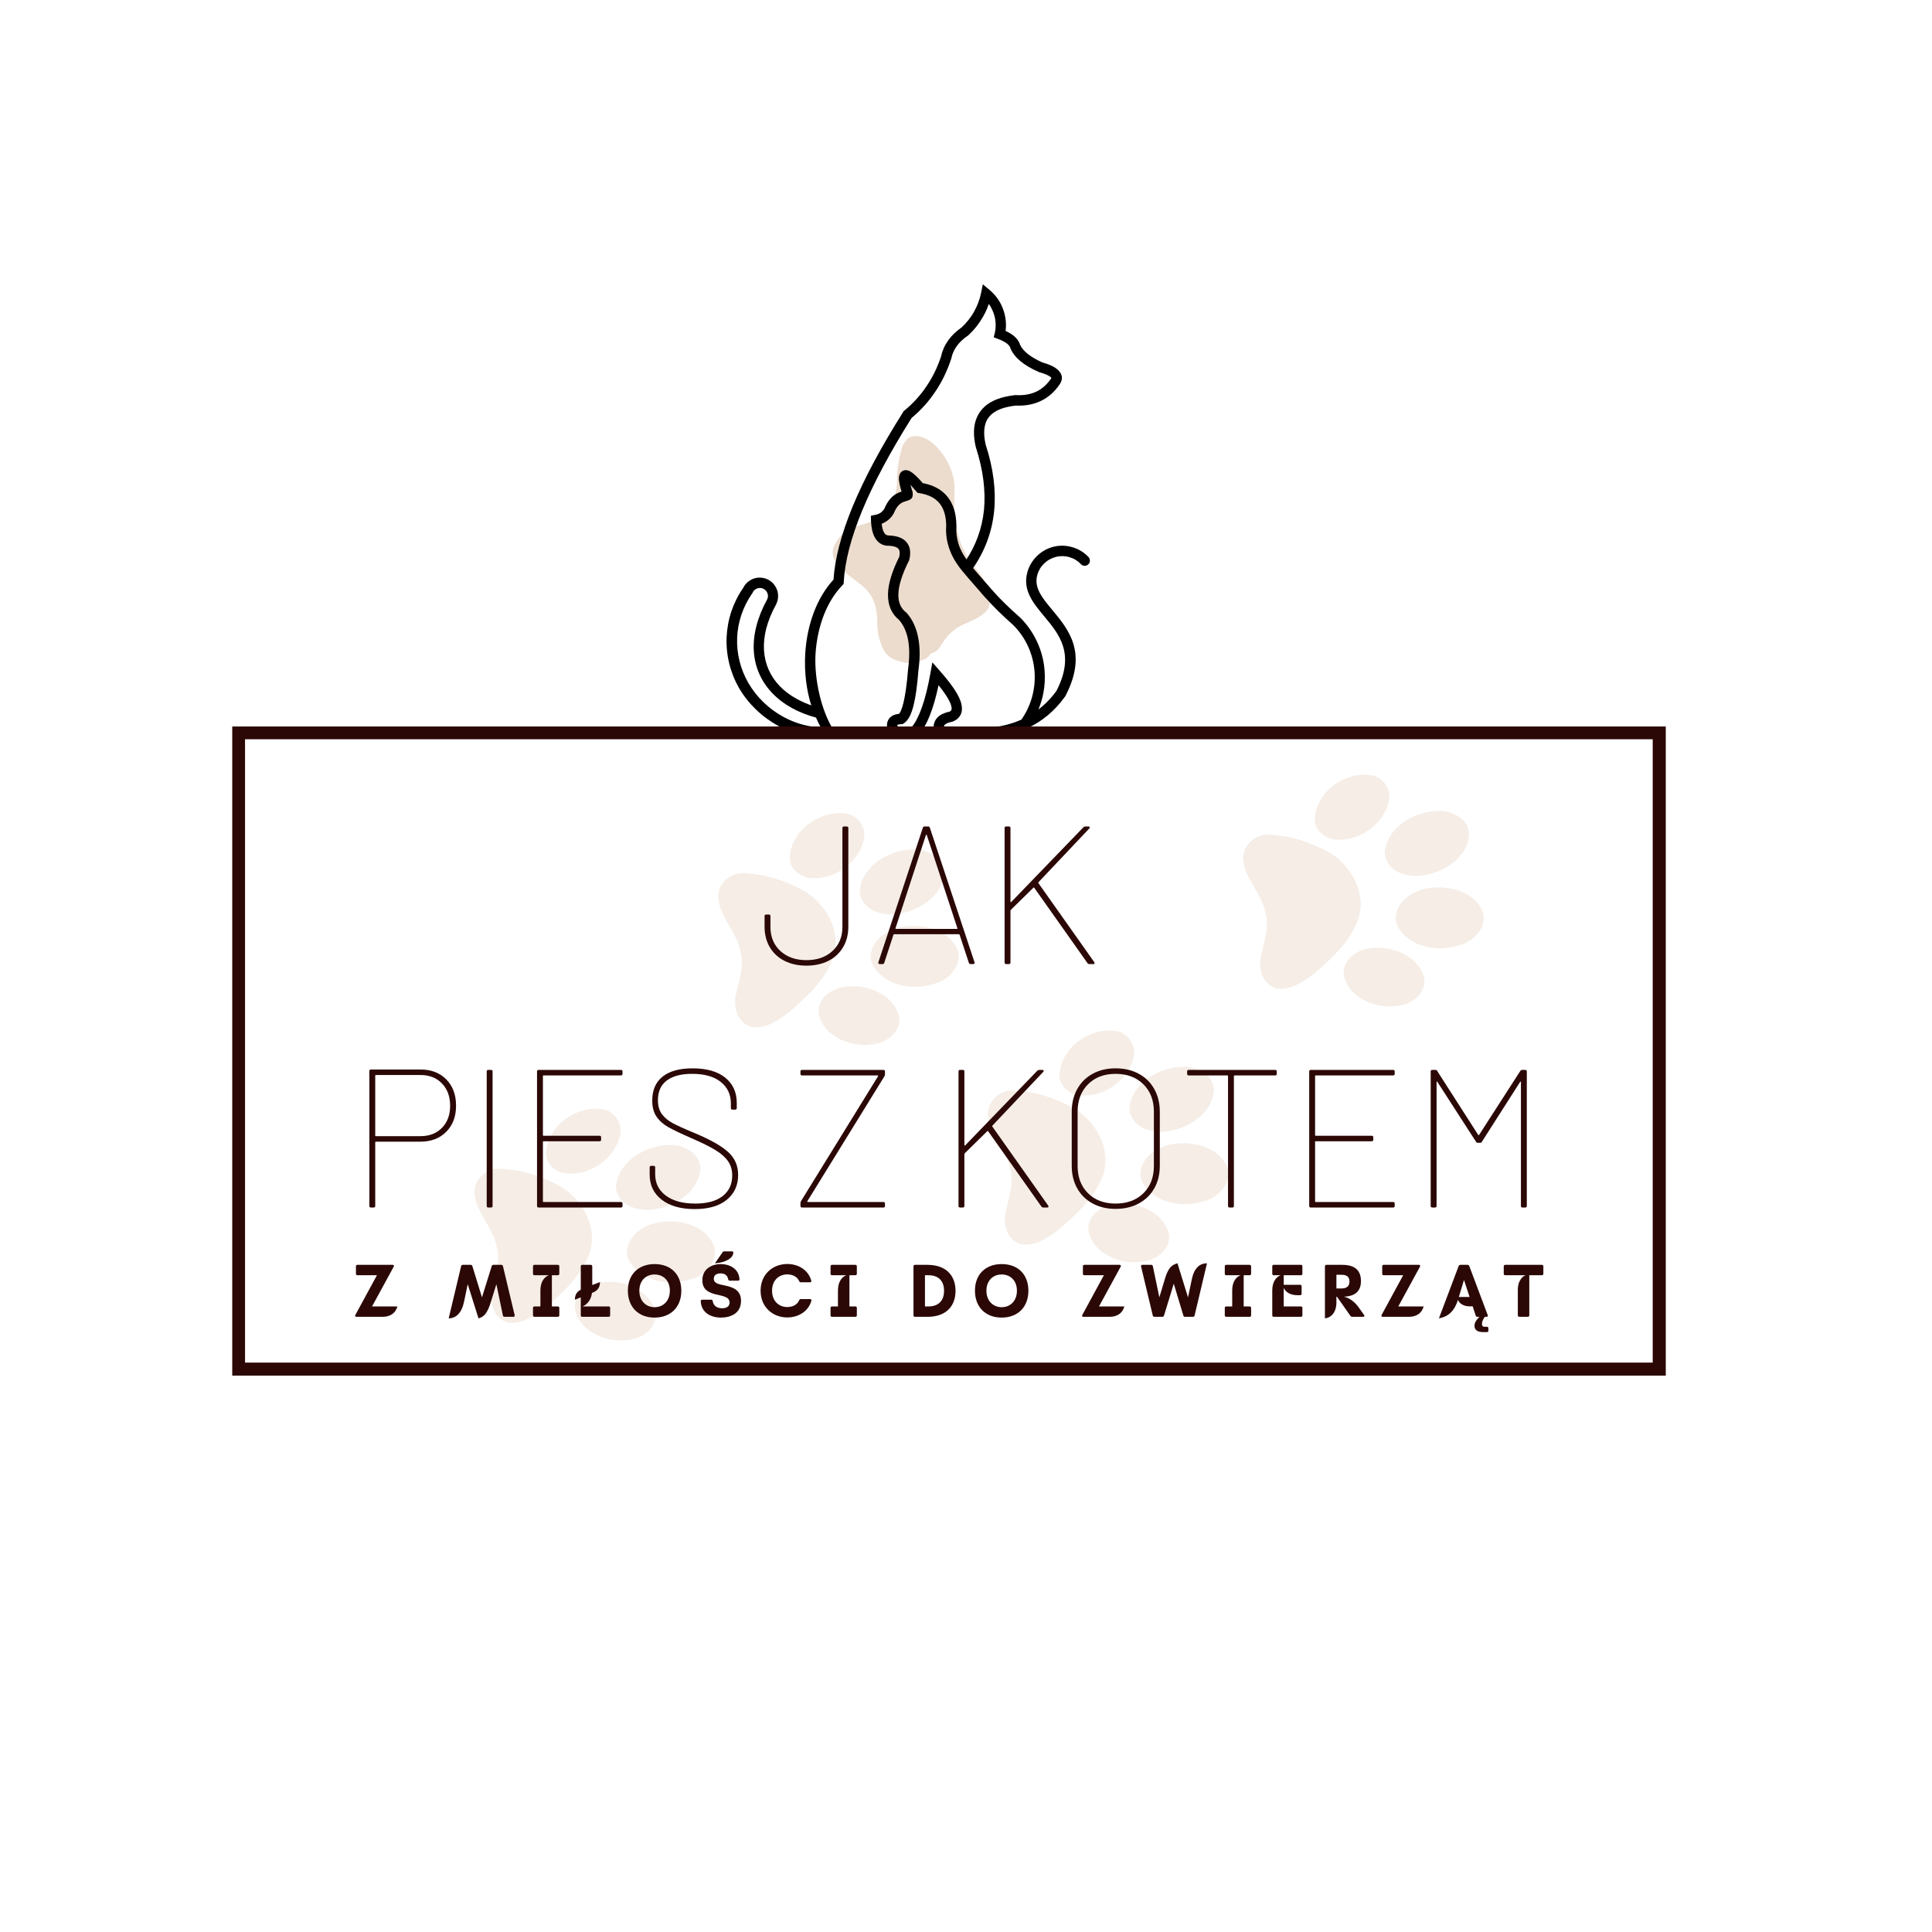 <svg xmlns="http://www.w3.org/2000/svg" xmlns:xlink="http://www.w3.org/1999/xlink" width="1000" zoomAndPan="magnify" viewBox="0 0 750 750" height="1000" preserveAspectRatio="xMidYMid meet" version="1.0"><defs><filter x="0%" y="0%" width="100%" height="100%" id="c33c2c8670"><feColorMatrix values="0 0 0 0 1 0 0 0 0 1 0 0 0 0 1 0 0 0 1 0" color-interpolation-filters="sRGB"/></filter><g/><mask id="4376301147"><g filter="url(#c33c2c8670)"><rect x="-75" width="900" fill="#000000" y="-75" height="900" fill-opacity="0.569"/></g></mask><clipPath id="980b240364"><path d="M 0.039 0.461 L 61.363 0.461 L 61.363 88.645 L 0.039 88.645 Z M 0.039 0.461 " clip-rule="nonzero"/></clipPath><clipPath id="478d60c2d6"><rect x="0" width="62" y="0" height="89"/></clipPath><clipPath id="0057dc8930"><path d="M 214.785 110.359 L 493 110.359 L 493 286.609 L 214.785 286.609 Z M 214.785 110.359 " clip-rule="nonzero"/></clipPath><clipPath id="1cf7144037"><path d="M 90.152 282.023 L 646.652 282.023 L 646.652 534.023 L 90.152 534.023 Z M 90.152 282.023 " clip-rule="nonzero"/></clipPath><mask id="22c54f8705"><g filter="url(#c33c2c8670)"><rect x="-75" width="900" fill="#000000" y="-75" height="900" fill-opacity="0.286"/></g></mask><clipPath id="393bf2524c"><path d="M 156 145 L 251 145 L 251 236 L 156 236 Z M 156 145 " clip-rule="nonzero"/></clipPath><clipPath id="fbfb10b527"><path d="M 349.48 -0.539 L 505.238 202.309 L 156.648 469.977 L 0.891 267.129 Z M 349.48 -0.539 " clip-rule="nonzero"/></clipPath><clipPath id="7c0fe03ff8"><path d="M 349.48 -0.539 L 505.238 202.309 L 156.648 469.977 L 0.891 267.129 Z M 349.48 -0.539 " clip-rule="nonzero"/></clipPath><clipPath id="d0d034d169"><path d="M 360 130 L 454 130 L 454 221 L 360 221 Z M 360 130 " clip-rule="nonzero"/></clipPath><clipPath id="9e16c8314c"><path d="M 349.48 -0.539 L 505.238 202.309 L 156.648 469.977 L 0.891 267.129 Z M 349.48 -0.539 " clip-rule="nonzero"/></clipPath><clipPath id="f9918a6d98"><path d="M 349.48 -0.539 L 505.238 202.309 L 156.648 469.977 L 0.891 267.129 Z M 349.48 -0.539 " clip-rule="nonzero"/></clipPath><clipPath id="499315b42b"><path d="M 261 230 L 355 230 L 355 321 L 261 321 Z M 261 230 " clip-rule="nonzero"/></clipPath><clipPath id="df31f9731a"><path d="M 349.48 -0.539 L 505.238 202.309 L 156.648 469.977 L 0.891 267.129 Z M 349.48 -0.539 " clip-rule="nonzero"/></clipPath><clipPath id="9f20bfb34c"><path d="M 349.48 -0.539 L 505.238 202.309 L 156.648 469.977 L 0.891 267.129 Z M 349.48 -0.539 " clip-rule="nonzero"/></clipPath><clipPath id="37d59823d3"><path d="M 62 260 L 156 260 L 156 351 L 62 351 Z M 62 260 " clip-rule="nonzero"/></clipPath><clipPath id="78383f5b6b"><path d="M 349.48 -0.539 L 505.238 202.309 L 156.648 469.977 L 0.891 267.129 Z M 349.48 -0.539 " clip-rule="nonzero"/></clipPath><clipPath id="a15e00a088"><path d="M 349.48 -0.539 L 505.238 202.309 L 156.648 469.977 L 0.891 267.129 Z M 349.48 -0.539 " clip-rule="nonzero"/></clipPath><clipPath id="06c02dedca"><rect x="0" width="506" y="0" height="472"/></clipPath></defs><rect x="-75" width="900" fill="#ffffff" y="-75" height="900" fill-opacity="1"/><rect x="-75" width="900" fill="#ffffff" y="-75" height="900" fill-opacity="1"/><rect x="-75" width="900" fill="#ffffff" y="-75" height="900" fill-opacity="1"/><g mask="url(#4376301147)"><g transform="matrix(1, 0, 0, 1, 323, 169)"><g clip-path="url(#478d60c2d6)"><g clip-path="url(#980b240364)"><path fill="#ddc1a7" d="M 61.164 63.07 C 61.195 63.277 61.242 63.488 61.258 63.699 C 61.371 65.344 61.07 66.949 59.973 68.164 C 59.012 69.16 57.934 70.008 56.738 70.703 C 55.562 71.359 54.355 71.949 53.113 72.469 C 51.23 73.355 49.238 74.047 47.617 75.402 C 46.551 76.219 45.562 77.121 44.656 78.113 C 43.734 79.32 42.887 80.574 42.109 81.879 C 41.301 83.113 40.402 84.207 38.805 84.477 C 38.496 84.527 38.23 84.926 37.973 85.191 C 37.688 85.484 37.465 85.84 37.16 86.109 C 36.137 86.996 34.859 87.332 33.594 87.676 C 31.852 88.152 30.094 88.648 28.266 88.238 C 27.051 87.984 25.859 87.648 24.691 87.234 C 23.691 86.887 22.789 86.371 21.98 85.688 C 21.176 85 20.523 84.191 20.02 83.262 C 18.324 80.051 17.629 76.566 17.547 72.941 C 17.562 70.996 17.391 69.066 17.027 67.152 C 16.664 65.332 15.988 63.633 14.992 62.062 C 14 60.492 12.758 59.152 11.266 58.043 C 9.656 56.828 8.074 55.59 6.496 54.336 C 4.578 52.805 2.895 51.047 1.445 49.066 C 1.121 48.652 0.863 48.199 0.664 47.715 C 0.469 47.227 0.34 46.723 0.281 46.199 C 0.223 45.68 0.234 45.156 0.32 44.641 C 0.406 44.121 0.562 43.625 0.781 43.148 C 1.801 40.746 3.273 38.613 5.605 37.246 C 6.402 36.793 7.219 36.387 8.059 36.023 C 9.016 35.562 10 35.164 11.008 34.828 C 13.164 34.172 15.328 33.586 17.387 32.613 C 19.738 31.531 21.562 29.879 22.867 27.648 C 23.102 27.332 23.258 26.977 23.336 26.59 C 23.41 25.609 23.871 24.773 24.195 23.883 C 24.922 21.719 25.262 19.496 25.219 17.215 C 25.262 13.055 25.887 8.984 27.098 5 C 27.434 3.824 28 2.773 28.801 1.848 C 29.395 1.102 30.16 0.621 31.094 0.41 C 32.41 0.164 33.703 0.258 34.969 0.691 C 37.082 1.375 38.797 2.68 40.324 4.215 C 42.848 6.715 44.75 9.621 46.031 12.93 C 47.098 15.586 47.594 18.344 47.527 21.203 C 47.402 24.309 47.438 27.414 47.637 30.516 C 47.902 33.117 48.332 35.695 48.926 38.242 C 49.293 39.785 49.746 41.309 50.285 42.801 C 50.504 43.359 50.766 43.898 51.07 44.418 C 51.23 44.73 51.465 45.012 51.602 45.336 C 52.633 47.812 54.301 49.859 55.961 51.926 C 57.008 53.164 57.945 54.484 58.77 55.883 C 60.008 58.113 61.027 60.453 61.164 63.07 Z M 61.164 63.07 " fill-opacity="1" fill-rule="nonzero"/></g></g></g></g><g clip-path="url(#0057dc8930)"><path fill="#000000" d="M 399.027 282.617 L 490.914 282.617 C 491.457 282.617 491.957 282.844 492.32 283.207 C 492.684 283.57 492.91 284.066 492.91 284.613 C 492.91 285.156 492.684 285.656 492.32 286.02 C 491.957 286.383 491.457 286.609 490.914 286.609 L 378.633 286.609 C 376.418 286.582 374.273 286.473 372.121 286.355 C 369.738 286.227 367.34 286.102 364.816 286.102 L 363.379 286.102 C 363.227 285.664 363.016 285.184 362.891 284.758 C 362.754 284.348 362.664 283.961 362.582 283.57 C 362.418 282.77 362.391 282.027 362.508 281.316 C 362.625 280.602 362.891 279.938 363.289 279.32 C 363.672 278.75 364.172 278.23 364.777 277.785 C 365.352 277.379 366.031 277.035 366.824 276.77 C 367.105 276.652 367.387 276.562 367.668 276.488 L 368.539 276.289 L 368.832 276.145 L 369.113 275.91 C 369.195 275.836 369.266 275.754 369.312 275.652 C 369.367 275.547 369.395 275.418 369.414 275.266 L 369.414 275.238 C 369.449 275.008 369.422 274.738 369.367 274.43 C 369.305 274.102 369.203 273.73 369.066 273.32 C 368.648 272.27 367.977 271.023 367.043 269.617 C 366.305 268.52 365.414 267.305 364.344 265.988 C 363.363 270.598 362.246 274.5 360.973 277.688 C 359.574 281.199 357.984 283.879 356.203 285.691 L 355.656 286.238 C 353.887 286.375 352.086 286.375 350.297 286.418 C 348.988 286.547 347.883 286.41 346.992 285.992 C 346.41 285.746 345.93 285.402 345.539 284.965 C 345.156 284.539 344.875 284.031 344.684 283.449 C 344.566 283.133 344.484 282.816 344.43 282.516 C 344.375 282.207 344.34 281.926 344.312 281.664 L 344.312 281.617 C 344.312 281.117 344.375 280.664 344.5 280.238 C 344.637 279.801 344.84 279.402 345.102 279.031 C 345.355 278.676 345.676 278.367 346.039 278.105 C 346.402 277.852 346.82 277.633 347.281 277.469 C 347.574 277.371 347.898 277.289 348.234 277.223 L 349.016 277.117 C 349.262 276.844 349.508 276.418 349.762 275.828 C 350.09 275.074 350.406 274.082 350.707 272.859 C 351.078 271.352 351.406 269.535 351.707 267.402 C 351.996 265.289 352.262 262.848 352.488 260.098 L 352.496 259.941 C 353.113 255.477 353.113 251.594 352.504 248.305 C 352.195 246.754 351.762 245.34 351.18 244.066 C 350.617 242.816 349.906 241.699 349.062 240.699 C 347.582 239.512 346.473 238.066 345.746 236.387 C 345.02 234.699 344.676 232.766 344.719 230.598 C 344.766 228.574 345.156 226.34 345.902 223.918 C 346.629 221.531 347.691 218.953 349.082 216.176 L 349.191 215.594 L 349.262 215.004 C 349.281 214.586 349.254 214.215 349.18 213.898 C 349.109 213.605 349 213.352 348.844 213.152 L 348.836 213.133 C 348.68 212.918 348.453 212.727 348.164 212.555 C 347.836 212.371 347.438 212.227 346.965 212.109 L 346.191 211.965 L 345.301 211.871 C 344.156 211.91 343.141 211.711 342.25 211.273 C 341.348 210.828 340.586 210.141 339.961 209.215 C 339.414 208.422 338.996 207.453 338.695 206.316 C 338.406 205.203 338.215 203.914 338.133 202.441 C 338.078 201.754 338.098 200.945 338.078 200.238 C 338.578 200.129 339.305 199.918 339.77 199.875 C 340.168 199.801 340.539 199.684 340.887 199.547 C 341.223 199.41 341.539 199.238 341.832 199.055 C 342.121 198.848 342.395 198.613 342.629 198.359 C 342.867 198.113 343.086 197.84 343.285 197.539 C 344.375 194.898 345.676 193.34 346.938 192.359 C 348.055 191.496 349.109 191.105 349.98 190.844 C 349.672 189.789 349.426 188.855 349.254 188.047 C 349.027 186.977 348.926 186.094 348.961 185.434 L 348.961 185.34 C 349.008 184.75 349.152 184.242 349.391 183.824 C 349.645 183.383 350 183.035 350.461 182.793 C 350.914 182.562 351.398 182.473 351.914 182.52 C 352.387 182.562 352.887 182.719 353.395 183.008 C 353.996 183.355 354.75 183.945 355.621 184.777 C 356.395 185.516 357.258 186.43 358.211 187.547 C 360.238 187.918 362.035 188.527 363.598 189.363 C 365.223 190.234 366.605 191.359 367.73 192.723 C 368.895 194.145 369.777 195.816 370.367 197.723 C 370.949 199.609 371.258 201.734 371.273 204.102 L 371.273 204.277 C 371.191 205.43 371.23 206.582 371.355 207.715 C 371.492 208.859 371.738 209.992 372.082 211.102 C 372.418 212.207 372.891 213.309 373.465 214.387 C 373.965 215.32 374.535 216.258 375.191 217.164 C 377.035 214.352 378.508 211.402 379.613 208.344 C 380.824 205.012 381.613 201.535 381.984 197.914 C 382.34 194.211 382.25 190.332 381.73 186.305 C 381.215 182.273 380.262 178.082 378.871 173.734 L 378.805 173.57 C 378.652 172.969 378.535 172.371 378.441 171.789 C 378.344 171.219 378.27 170.648 378.207 170.082 C 377.988 167.977 378.078 166.062 378.469 164.34 C 378.871 162.594 379.578 161.043 380.586 159.672 C 381.578 158.301 382.887 157.141 384.477 156.207 C 386.047 155.281 387.918 154.562 390.062 154.062 C 390.699 153.91 391.344 153.781 391.996 153.672 C 392.66 153.562 393.359 153.465 394.078 153.383 L 394.387 153.383 C 395.902 153.465 397.34 153.391 398.684 153.156 C 399.992 152.93 401.219 152.547 402.328 152.012 C 403.426 151.496 404.453 150.812 405.387 149.98 C 406.344 149.137 407.215 148.129 408.004 146.977 L 408.121 146.801 L 408.133 146.719 C 408.121 146.656 408.078 146.574 407.996 146.492 C 407.633 146.156 407.078 145.812 406.316 145.469 C 405.551 145.133 404.59 144.789 403.391 144.469 L 403.137 144.352 C 400.266 143.09 397.93 141.711 396.121 140.195 C 394.285 138.66 392.988 136.992 392.234 135.176 L 392.133 134.984 L 392.133 134.855 C 392.051 134.641 391.926 134.43 391.754 134.215 C 391.543 133.941 391.262 133.668 390.926 133.387 C 390.5 133.059 389.98 132.734 389.383 132.426 C 388.816 132.125 388.156 131.836 387.41 131.562 L 385.758 130.945 L 386.184 129.238 C 386.465 127.988 386.566 126.715 386.492 125.465 C 386.43 124.191 386.184 122.93 385.773 121.734 C 385.484 120.887 385.109 120.062 384.676 119.273 C 384.43 118.836 384.156 118.402 383.855 117.992 C 383.621 118.672 383.367 119.344 383.086 120.008 C 382.656 121.016 382.16 122.004 381.594 122.977 C 380.84 124.309 379.988 125.582 379.043 126.777 C 378.105 127.961 377.07 129.074 375.945 130.121 L 375.789 130.273 L 375.664 130.336 C 374.781 130.938 373.98 131.57 373.273 132.242 C 372.566 132.914 371.938 133.613 371.43 134.332 C 370.902 135.059 370.457 135.828 370.102 136.629 C 369.75 137.426 369.484 138.262 369.305 139.133 L 369.266 139.312 L 369.238 139.34 C 368.457 141.703 367.551 143.941 366.523 146.066 C 365.488 148.199 364.316 150.234 363 152.148 C 361.727 154.055 360.32 155.859 358.785 157.551 C 357.273 159.211 355.641 160.781 353.879 162.25 C 349.707 168.887 346.02 175.195 342.832 181.168 C 339.633 187.168 336.926 192.828 334.727 198.141 C 332.527 203.469 330.84 208.441 329.641 213.078 C 328.449 217.699 327.75 221.992 327.539 225.941 C 327.539 226.16 327.504 226.441 327.484 226.668 L 326.996 227.223 C 323.926 230.391 321.527 234.363 319.809 238.777 C 317.973 243.488 316.902 248.715 316.574 253.996 C 316.32 258.664 316.84 264.254 318.129 269.691 C 319.301 274.637 321.098 279.438 323.496 283.277 L 323.508 283.297 C 323.699 283.633 323.809 284.004 323.816 284.375 C 323.824 284.75 323.742 285.129 323.57 285.465 L 323.551 285.504 C 323.352 285.848 323.07 286.121 322.742 286.309 C 322.418 286.5 322.035 286.602 321.637 286.602 L 216.879 286.602 C 216.316 286.602 215.816 286.375 215.441 286.02 C 215.062 285.656 214.836 285.148 214.836 284.594 C 214.836 284.051 215.07 283.543 215.441 283.18 C 215.805 282.824 216.316 282.598 216.879 282.598 L 303.691 282.598 L 302.238 281.863 C 299.043 280.109 296.078 277.949 293.473 275.438 C 290.91 272.969 288.676 270.164 286.902 267.105 C 285.168 264.074 283.887 260.852 283.078 257.547 C 282.262 254.195 281.926 250.758 282.07 247.336 C 282.227 243.941 282.844 240.555 283.941 237.289 C 285.016 234.121 286.531 231.062 288.504 228.23 C 288.777 227.676 289.094 227.176 289.477 226.738 C 289.867 226.285 290.312 225.879 290.82 225.531 C 291.328 225.168 291.902 224.859 292.5 224.645 C 293.102 224.426 293.727 224.289 294.371 224.242 C 295.008 224.199 295.645 224.234 296.262 224.352 C 296.871 224.473 297.469 224.66 298.043 224.934 C 298.613 225.215 299.16 225.578 299.66 226.016 C 300.113 226.414 300.523 226.887 300.848 227.41 C 301.211 227.957 301.504 228.539 301.703 229.137 C 301.902 229.719 302.02 230.324 302.039 230.941 C 302.086 231.586 302.039 232.215 301.914 232.832 C 301.793 233.402 301.594 233.957 301.332 234.492 L 301.332 234.547 L 301.258 234.684 C 300.367 236.297 299.605 237.887 298.977 239.438 C 298.352 240.992 297.844 242.508 297.453 243.996 C 296.707 246.938 296.426 249.75 296.578 252.391 C 296.734 255.094 297.352 257.629 298.387 259.969 C 299.414 262.301 300.859 264.445 302.695 266.352 C 304.527 268.258 306.773 269.938 309.379 271.352 C 310.398 271.914 311.461 272.434 312.57 272.902 C 313.332 273.23 314.121 273.539 314.93 273.82 C 314.012 270.906 313.359 267.848 312.961 264.734 C 312.496 261.133 312.379 257.445 312.586 253.809 C 312.914 248.188 314.051 242.625 315.984 237.57 C 317.801 232.832 320.328 228.527 323.562 225.008 C 323.824 220.941 324.578 216.555 325.797 211.883 C 327.031 207.133 328.766 202.062 330.984 196.652 C 333.246 191.195 336.016 185.387 339.297 179.25 C 342.566 173.133 346.348 166.68 350.625 159.918 L 350.762 159.574 L 351.105 159.363 C 352.762 157.992 354.332 156.516 355.777 154.918 C 357.195 153.355 358.492 151.703 359.656 149.953 C 360.855 148.191 361.938 146.332 362.879 144.379 C 363.836 142.426 364.66 140.367 365.371 138.215 C 365.605 137.09 365.969 136.02 366.434 134.992 C 366.895 133.969 367.477 132.988 368.148 132.055 C 368.82 131.117 369.594 130.246 370.457 129.41 C 371.312 128.594 372.266 127.824 373.301 127.105 C 374.266 126.207 375.152 125.234 375.961 124.219 C 376.762 123.223 377.48 122.148 378.117 121.023 C 378.762 119.855 379.332 118.648 379.797 117.395 C 380.242 116.188 380.605 114.934 380.867 113.645 L 381.531 110.367 L 384.121 112.539 C 385.395 113.59 386.5 114.809 387.41 116.141 C 388.336 117.492 389.062 118.965 389.57 120.5 C 390.027 121.852 390.324 123.25 390.445 124.656 C 390.555 125.918 390.535 127.188 390.371 128.457 C 390.891 128.695 391.371 128.949 391.816 129.203 C 392.426 129.559 392.969 129.91 393.434 130.273 L 393.449 130.293 C 394.078 130.809 394.613 131.355 395.031 131.918 C 395.449 132.488 395.766 133.105 395.957 133.742 C 396.504 135.004 397.484 136.191 398.895 137.336 C 400.348 138.508 402.254 139.621 404.617 140.684 C 406.051 141.082 407.277 141.539 408.285 142.02 C 409.34 142.527 410.176 143.09 410.777 143.688 C 411.648 144.523 412.129 145.422 412.219 146.367 C 412.312 147.328 412.004 148.309 411.301 149.297 C 410.305 150.742 409.203 152.004 407.988 153.055 C 406.77 154.117 405.441 154.988 404 155.672 C 402.582 156.344 401.055 156.832 399.418 157.133 C 397.82 157.422 396.121 157.531 394.332 157.449 C 393.742 157.512 393.16 157.594 392.586 157.684 C 392.016 157.785 391.453 157.895 390.926 158.02 C 389.254 158.402 387.809 158.945 386.617 159.629 C 385.43 160.309 384.465 161.133 383.758 162.078 C 383.059 163.012 382.578 164.113 382.312 165.371 C 382.039 166.66 381.996 168.125 382.148 169.758 C 382.223 170.582 382.414 171.52 382.605 172.488 L 382.641 172.645 C 384.129 177.191 385.137 181.602 385.684 185.859 C 386.238 190.18 386.32 194.344 385.93 198.34 C 385.527 202.359 384.637 206.219 383.285 209.902 C 381.93 213.59 380.098 217.109 377.797 220.461 L 377.742 220.523 L 380.879 224.152 C 382.367 225.859 383.875 227.559 385.355 229.281 C 386.074 230.109 386.828 230.934 387.609 231.75 C 388.398 232.586 389.234 233.43 390.117 234.281 C 391.008 235.152 391.934 236.035 392.898 236.926 C 393.805 237.77 394.785 238.648 395.84 239.582 L 395.941 239.629 L 396.004 239.703 C 398.812 242.508 401.027 245.738 402.617 249.176 C 404.254 252.719 405.227 256.504 405.508 260.316 C 405.742 263.254 405.578 266.234 405.016 269.145 C 404.598 271.277 403.973 273.387 403.117 275.426 C 404.125 274.656 405.098 273.82 406.023 272.93 C 407.477 271.523 408.84 269.953 410.094 268.238 C 413.809 261.059 414.074 255.531 412.703 250.984 C 411.32 246.398 408.258 242.723 405.406 239.312 C 403.199 236.66 401.102 234.129 399.773 231.395 C 398.422 228.609 397.867 225.633 398.812 222.176 C 399.129 220.969 399.621 219.824 400.238 218.781 C 400.875 217.707 401.656 216.719 402.543 215.848 C 403.434 214.977 404.445 214.223 405.523 213.617 C 406.586 213.023 407.73 212.555 408.949 212.254 C 410.168 211.945 411.41 211.816 412.629 211.844 C 413.883 211.871 415.117 212.074 416.289 212.426 C 417.473 212.754 418.605 213.254 419.652 213.887 C 420.707 214.531 421.688 215.32 422.566 216.246 L 422.586 216.273 C 422.941 216.691 423.121 217.227 423.094 217.734 C 423.078 218.246 422.867 218.734 422.449 219.098 C 422.059 219.48 421.551 219.66 421.043 219.652 C 420.531 219.641 420.016 219.434 419.625 219.043 L 419.605 219.023 C 419.008 218.363 418.324 217.809 417.609 217.363 C 416.852 216.902 416.035 216.547 415.191 216.301 C 414.328 216.039 413.445 215.902 412.574 215.883 C 411.691 215.867 410.793 215.965 409.922 216.184 C 409.059 216.402 408.242 216.73 407.469 217.156 C 406.688 217.59 405.961 218.137 405.316 218.754 C 404.688 219.359 404.133 220.051 403.68 220.82 C 403.246 221.566 402.898 222.383 402.664 223.254 C 401.992 225.688 402.48 227.902 403.59 230.055 C 404.734 232.277 406.551 234.457 408.461 236.734 L 408.469 236.75 C 414.938 244.531 422.324 253.434 413.574 270.234 L 413.484 270.398 L 413.363 270.516 C 411.395 273.258 409.176 275.652 406.723 277.695 C 404.344 279.676 401.734 281.328 398.91 282.652 Z M 394.477 280.184 L 396.484 279.375 C 398.41 276.633 399.793 273.648 400.645 270.562 C 401.547 267.312 401.855 263.953 401.609 260.652 C 401.336 257.266 400.484 253.926 399.039 250.812 C 397.656 247.816 395.73 245.02 393.277 242.59 C 392.305 241.734 391.324 240.844 390.344 239.938 C 389.328 238.992 388.344 238.059 387.418 237.152 C 386.5 236.234 385.637 235.344 384.812 234.484 C 383.977 233.602 383.176 232.75 382.43 231.914 C 381.66 231.086 380.867 230.125 380.113 229.262 C 377.391 226.148 373.445 221.648 372.348 220.113 C 371.422 218.863 370.602 217.574 369.93 216.273 C 369.258 214.984 368.715 213.66 368.305 212.336 C 367.867 210.992 367.566 209.613 367.406 208.215 C 367.242 206.836 367.215 205.43 367.312 204.012 C 367.285 202.141 367.059 200.473 366.613 199.027 C 366.18 197.594 365.535 196.359 364.68 195.336 C 363.836 194.309 362.773 193.473 361.492 192.828 C 360.191 192.176 358.664 191.715 356.902 191.434 L 356.184 191.312 L 355.703 190.77 C 354.902 189.824 354.203 189.035 353.598 188.391 L 353.441 188.227 L 353.461 188.309 C 353.648 189.035 353.895 189.871 354.215 190.797 L 354.25 190.898 C 354.25 191.031 354.25 191.031 354.285 191.168 C 354.605 193.637 353.469 194 351.578 194.59 L 351.551 194.602 C 350.961 194.773 350.18 195.008 349.398 195.633 C 348.59 196.277 347.727 197.359 346.98 199.238 L 346.801 199.555 C 346.445 200.129 346.047 200.652 345.602 201.117 C 345.148 201.59 344.648 202.008 344.109 202.371 C 343.766 202.598 343.395 202.812 343.004 203.004 L 342.277 203.324 C 342.34 204.066 342.457 204.719 342.613 205.293 C 342.793 205.973 343.031 206.516 343.312 206.934 C 343.531 207.27 343.801 207.516 344.109 207.672 C 344.43 207.824 344.801 207.906 345.219 207.887 L 345.484 207.887 C 345.957 207.914 346.383 207.953 346.781 208.016 C 347.184 208.078 347.574 208.152 347.945 208.242 C 348.844 208.441 349.637 208.75 350.316 209.148 C 351.016 209.559 351.605 210.074 352.078 210.691 C 352.551 211.309 352.895 212.008 353.098 212.781 C 353.285 213.523 353.359 214.34 353.297 215.223 C 353.297 215.539 353.258 215.895 353.195 216.258 C 353.141 216.621 353.059 216.973 352.977 217.328 L 352.906 217.609 L 352.777 217.801 C 351.488 220.387 350.488 222.766 349.816 224.926 C 349.145 227.066 348.781 228.98 348.746 230.688 C 348.707 232.23 348.934 233.594 349.434 234.766 C 349.918 235.906 350.66 236.887 351.652 237.676 L 351.77 237.742 L 351.988 237.957 C 353.113 239.238 354.059 240.684 354.797 242.297 C 355.531 243.895 356.086 245.664 356.449 247.605 C 356.812 249.449 356.992 251.445 357.004 253.605 C 357.012 255.75 356.84 258.047 356.504 260.469 C 356.293 263.281 356.031 265.805 355.723 268.012 C 355.414 270.273 355.039 272.223 354.633 273.855 C 354.176 275.672 353.641 277.152 353.023 278.305 C 352.379 279.492 351.633 280.336 350.797 280.82 L 350.363 281.129 L 349.836 281.129 L 349.09 281.191 C 348.898 281.219 348.727 281.246 348.582 281.289 L 348.344 281.383 L 348.383 281.789 L 348.461 281.789 C 348.508 282.035 348.461 282.254 348.652 282.406 C 348.754 282.453 348.891 282.48 349.07 282.496 C 349.316 282.516 349.598 282.508 349.934 282.469 C 351.16 282.363 352.586 282.391 353.84 282.352 C 355.312 280.637 356.648 278.07 357.855 274.672 C 359.129 271.098 360.246 266.613 361.207 261.23 L 361.938 257.129 L 364.66 260.223 C 366.797 262.629 368.551 264.809 369.902 266.742 C 371.266 268.703 372.238 270.434 372.801 271.961 C 373.047 272.648 373.227 273.293 373.328 273.91 C 373.43 274.539 373.457 275.137 373.391 275.707 C 373.348 276.344 373.172 276.934 372.902 277.477 C 372.621 278.031 372.238 278.531 371.758 278.969 C 371.492 279.203 371.203 279.422 370.867 279.613 C 370.547 279.801 370.195 279.965 369.812 280.129 L 369.547 280.219 L 369.449 280.219 L 368.113 280.574 C 367.73 280.719 367.406 280.883 367.141 281.055 C 366.906 281.207 366.715 281.371 366.586 281.543 C 366.516 281.68 366.461 281.836 366.434 282 L 366.414 282.109 C 368.996 282.125 371.41 282.254 373.727 282.371 C 380.598 282.734 386.582 283.051 394.434 280.211 Z M 318.629 282.352 L 317.828 280.855 C 317.457 280.121 317.102 279.355 316.766 278.566 C 315.129 278.121 313.566 277.605 312.078 277.023 C 310.461 276.391 308.934 275.672 307.508 274.902 C 304.52 273.258 301.941 271.305 299.812 269.082 C 297.668 266.84 295.973 264.336 294.762 261.594 C 293.547 258.852 292.816 255.875 292.629 252.719 C 292.445 249.641 292.766 246.383 293.637 243.023 C 294.062 241.336 294.637 239.621 295.336 237.887 C 296.016 236.199 296.824 234.492 297.762 232.785 C 297.887 232.523 297.996 232.242 298.051 231.969 C 298.105 231.715 298.133 231.461 298.113 231.207 C 298.098 230.934 298.043 230.652 297.953 230.379 C 297.859 230.125 297.742 229.879 297.598 229.664 L 297.586 229.645 C 297.434 229.398 297.242 229.191 297.043 229.02 C 296.832 228.836 296.598 228.684 296.363 228.566 C 296.125 228.445 295.863 228.355 295.59 228.309 C 295.316 228.258 295.035 228.238 294.762 228.258 C 294.461 228.293 294.18 228.363 293.91 228.457 C 293.652 228.547 293.418 228.664 293.199 228.82 C 292.973 228.973 292.773 229.164 292.602 229.371 C 292.438 229.57 292.293 229.801 292.172 230.043 L 292.09 230.289 L 291.945 230.434 C 290.176 232.984 288.805 235.727 287.832 238.586 C 286.848 241.488 286.277 244.512 286.16 247.535 C 286.031 250.566 286.34 253.625 287.078 256.602 C 287.805 259.535 288.938 262.395 290.492 265.09 C 292.102 267.867 294.098 270.398 296.398 272.621 C 298.723 274.875 301.359 276.809 304.203 278.332 C 306.637 279.656 309.215 280.684 311.871 281.371 C 314.094 281.953 316.367 282.289 318.648 282.363 Z M 318.629 282.352 " fill-opacity="1" fill-rule="nonzero"/></g><g clip-path="url(#1cf7144037)"><path fill="#2b0806" d="M 90.156 282.023 L 90.156 534.023 L 646.652 534.023 L 646.652 282.023 L 90.156 282.023 M 641.582 528.953 L 95.121 528.953 L 95.121 286.988 L 641.582 286.988 L 641.582 528.953 " fill-opacity="1" fill-rule="nonzero"/></g><g mask="url(#22c54f8705)"><g transform="matrix(1, 0, 0, 1, 122, 170)"><g clip-path="url(#06c02dedca)"><g clip-path="url(#393bf2524c)"><g clip-path="url(#fbfb10b527)"><g clip-path="url(#7c0fe03ff8)"><path fill="#ddc1a7" d="M 250.012 199.848 C 249.977 199.656 249.934 199.465 249.891 199.277 C 247.289 191.828 238.375 188.949 231.023 189.52 C 224.293 189.699 216.305 193.938 215.996 201.301 C 215.965 202.367 216.23 203.426 216.676 204.387 C 221 212.488 231.934 214.648 240.266 212.023 C 245.723 210.762 251.047 205.691 250.012 199.848 Z M 244.332 167.402 C 243.434 162.652 237.922 159.738 233.188 159.734 C 223.789 159.629 213.109 165.574 211.758 175.426 C 211.707 176.336 211.836 177.246 212.121 178.113 C 214.23 184.277 221.883 185.789 227.664 184.578 C 235.312 183.137 243.547 177.758 244.422 169.543 C 244.496 168.793 244.465 168.078 244.332 167.402 Z M 227.113 224.902 C 225.262 216.734 215.988 212.441 208.059 212.906 C 202.258 212.727 195.223 216.906 195.809 223.305 C 197.363 232.102 207.906 236.559 216.172 235.473 C 221.703 235.145 227.789 230.91 227.113 224.902 Z M 213.438 153.02 C 212.895 149.508 210.199 146.402 206.391 145.848 C 196.211 144.363 184.957 152.5 184.578 162.938 C 184.535 167.273 188.43 170.445 192.555 170.848 C 201.375 171.688 210.445 165.535 213.023 157.207 C 213.531 155.836 213.652 154.395 213.438 153.02 Z M 202.137 192.816 C 200.996 185.941 196.312 179.531 190.309 175.938 C 183.375 172.125 175.582 169.348 167.574 169.07 C 161.688 168.105 155.957 173.395 156.883 179.285 C 157.844 186.391 163.766 191.668 165.285 198.645 C 167.188 204.461 164.914 210.32 163.73 216.023 C 162.496 220.914 164.289 227.105 169.66 228.625 C 175.043 229.633 180.023 226.047 184.172 223.078 C 190.754 217.32 197.656 211.176 201.012 202.949 C 202.406 199.645 202.691 196.176 202.137 192.816 Z M 202.137 192.816 " fill-opacity="1" fill-rule="nonzero"/></g></g></g><g clip-path="url(#d0d034d169)"><g clip-path="url(#9e16c8314c)"><g clip-path="url(#f9918a6d98)"><path fill="#ddc1a7" d="M 453.82 184.906 C 453.785 184.715 453.746 184.523 453.699 184.332 C 451.098 176.887 442.184 174.008 434.832 174.578 C 428.102 174.758 420.113 178.992 419.805 186.355 C 419.773 187.422 420.039 188.48 420.484 189.445 C 424.805 197.547 435.742 199.707 444.074 197.078 C 449.527 195.82 454.852 190.746 453.816 184.906 Z M 448.145 152.461 C 447.242 147.711 441.73 144.797 436.996 144.793 C 427.598 144.684 416.918 150.629 415.566 160.48 C 415.516 161.391 415.645 162.305 415.93 163.168 C 418.039 169.332 425.691 170.848 431.473 169.633 C 439.121 168.191 447.359 162.816 448.23 154.602 C 448.305 153.852 448.273 153.137 448.145 152.461 Z M 430.922 209.957 C 429.07 201.793 419.797 197.5 411.867 197.961 C 406.066 197.785 399.031 201.965 399.617 208.359 C 401.172 217.16 411.715 221.617 419.98 220.531 C 425.512 220.203 431.598 215.969 430.922 209.957 Z M 417.246 138.078 C 416.703 134.562 414.004 131.461 410.199 130.902 C 400.02 129.418 388.766 137.559 388.387 147.996 C 388.344 152.332 392.238 155.5 396.363 155.902 C 405.18 156.742 414.254 150.594 416.832 142.266 C 417.34 140.895 417.461 139.453 417.246 138.078 Z M 405.945 177.875 C 404.805 171 400.117 164.59 394.117 160.992 C 387.184 157.184 379.391 154.406 371.383 154.129 C 365.496 153.164 359.766 158.453 360.691 164.34 C 361.648 171.449 367.574 176.727 369.094 183.703 C 370.992 189.52 368.719 195.379 367.535 201.082 C 366.305 205.973 368.098 212.16 373.465 213.684 C 378.852 214.691 383.832 211.105 387.98 208.133 C 394.562 202.379 401.465 196.234 404.816 188.008 C 406.211 184.703 406.5 181.23 405.945 177.875 Z M 405.945 177.875 " fill-opacity="1" fill-rule="nonzero"/></g></g></g><g clip-path="url(#499315b42b)"><g clip-path="url(#df31f9731a)"><g clip-path="url(#9f20bfb34c)"><path fill="#ddc1a7" d="M 354.727 284.227 C 354.695 284.039 354.652 283.848 354.605 283.656 C 352.008 276.207 343.09 273.332 335.738 273.902 C 329.012 274.082 321.02 278.316 320.711 285.68 C 320.684 286.746 320.949 287.805 321.391 288.77 C 325.715 296.871 336.648 299.031 344.984 296.402 C 350.438 295.145 355.762 290.07 354.727 284.227 Z M 349.051 251.781 C 348.152 247.035 342.637 244.121 337.902 244.113 C 328.504 244.008 317.828 249.953 316.473 259.805 C 316.422 260.715 316.555 261.625 316.84 262.492 C 318.945 268.656 326.602 270.168 332.379 268.957 C 340.027 267.516 348.266 262.137 349.137 253.922 C 349.211 253.172 349.18 252.461 349.051 251.781 Z M 331.828 309.281 C 329.98 301.117 320.703 296.82 312.777 297.285 C 306.973 297.109 299.938 301.285 300.527 307.684 C 302.082 316.484 312.621 320.941 320.887 319.852 C 326.418 319.523 332.504 315.289 331.828 309.281 Z M 318.156 237.402 C 317.609 233.887 314.914 230.785 311.105 230.227 C 300.926 228.742 289.676 236.883 289.297 247.316 C 289.254 251.652 293.145 254.824 297.27 255.227 C 306.09 256.066 315.164 249.918 317.738 241.59 C 318.25 240.219 318.367 238.773 318.156 237.402 Z M 306.855 277.195 C 305.711 270.324 301.023 263.91 295.027 260.316 C 288.094 256.508 280.297 253.73 272.293 253.449 C 266.402 252.488 260.676 257.777 261.602 263.664 C 262.559 270.77 268.484 276.051 270 283.023 C 271.902 288.844 269.629 294.703 268.445 300.402 C 267.211 305.297 269.004 311.484 274.375 313.008 C 279.762 314.012 284.742 310.43 288.891 307.457 C 295.473 301.699 302.375 295.559 305.727 287.328 C 307.121 284.023 307.41 280.555 306.855 277.195 Z M 306.855 277.195 " fill-opacity="1" fill-rule="nonzero"/></g></g></g><g clip-path="url(#37d59823d3)"><g clip-path="url(#78383f5b6b)"><g clip-path="url(#a15e00a088)"><path fill="#ddc1a7" d="M 155.406 314.57 C 155.371 314.383 155.332 314.191 155.285 314 C 152.688 306.551 143.77 303.676 136.418 304.246 C 129.691 304.426 121.699 308.66 121.391 316.023 C 121.359 317.09 121.629 318.148 122.07 319.113 C 126.395 327.215 137.328 329.375 145.66 326.746 C 151.113 325.488 156.438 320.414 155.406 314.57 Z M 149.73 282.125 C 148.828 277.379 143.316 274.465 138.582 274.457 C 129.184 274.352 118.504 280.297 117.152 290.148 C 117.102 291.059 117.23 291.969 117.516 292.836 C 119.625 299 127.277 300.512 133.059 299.301 C 140.707 297.859 148.945 292.48 149.816 284.266 C 149.891 283.516 149.859 282.805 149.73 282.125 Z M 132.508 339.625 C 130.656 331.461 121.383 327.164 113.453 327.629 C 107.652 327.453 100.617 331.629 101.203 338.027 C 102.758 346.828 113.301 351.285 121.566 350.195 C 127.098 349.867 133.184 345.633 132.508 339.625 Z M 118.832 267.746 C 118.289 264.23 115.594 261.129 111.785 260.57 C 101.605 259.086 90.352 267.227 89.973 277.664 C 89.93 281.996 93.824 285.168 97.949 285.57 C 106.77 286.41 115.84 280.262 118.418 271.934 C 118.926 270.562 119.047 269.117 118.832 267.746 Z M 107.531 307.539 C 106.391 300.668 101.703 294.254 95.703 290.66 C 88.773 286.852 80.977 284.074 72.969 283.793 C 67.082 282.832 61.352 288.121 62.277 294.008 C 63.238 301.113 69.16 306.395 70.68 313.367 C 72.578 319.188 70.305 325.047 69.121 330.746 C 67.891 335.641 69.684 341.828 75.051 343.352 C 80.441 344.355 85.418 340.773 89.566 337.801 C 96.148 332.043 103.055 325.902 106.402 317.672 C 107.797 314.367 108.09 310.898 107.531 307.539 Z M 107.531 307.539 " fill-opacity="1" fill-rule="nonzero"/></g></g></g></g></g></g><g fill="#2b0806" fill-opacity="1"><g transform="translate(294.134, 374.256)"><g><path d="M 18.922 0.609 C 15.723 0.609 12.891 -0.008 10.422 -1.25 C 7.953 -2.5 6.039 -4.27 4.688 -6.562 C 3.344 -8.852 2.672 -11.5 2.672 -14.5 L 2.672 -18.625 C 2.672 -19.031 2.875 -19.234 3.281 -19.234 L 4.344 -19.234 C 4.75 -19.234 4.953 -19.031 4.953 -18.625 L 4.953 -14.422 C 4.953 -10.555 6.238 -7.441 8.812 -5.078 C 11.383 -2.711 14.754 -1.531 18.922 -1.531 C 23.098 -1.531 26.469 -2.711 29.031 -5.078 C 31.602 -7.441 32.891 -10.555 32.891 -14.422 L 32.891 -52.812 C 32.891 -53.219 33.094 -53.422 33.5 -53.422 L 34.562 -53.422 C 34.977 -53.422 35.188 -53.219 35.188 -52.812 L 35.188 -14.5 C 35.188 -11.5 34.508 -8.852 33.156 -6.562 C 31.812 -4.27 29.906 -2.5 27.438 -1.25 C 24.969 -0.008 22.129 0.609 18.922 0.609 Z M 18.922 0.609 "/></g></g></g><g fill="#2b0806" fill-opacity="1"><g transform="translate(337.937, 374.256)"><g><path d="M 38.844 0 C 38.488 0 38.258 -0.176 38.156 -0.531 L 34.562 -11.453 C 34.562 -11.492 34.523 -11.523 34.453 -11.547 C 34.379 -11.578 34.316 -11.594 34.266 -11.594 L 9.234 -11.594 C 9.18 -11.594 9.113 -11.578 9.031 -11.547 C 8.957 -11.523 8.922 -11.492 8.922 -11.453 L 5.344 -0.531 C 5.238 -0.176 5.008 0 4.656 0 L 3.594 0 C 3.383 0 3.227 -0.062 3.125 -0.188 C 3.02 -0.312 2.992 -0.477 3.047 -0.688 L 20.297 -52.891 C 20.398 -53.242 20.629 -53.422 20.984 -53.422 L 22.359 -53.422 C 22.711 -53.422 22.941 -53.242 23.047 -52.891 L 40.375 -0.688 L 40.453 -0.453 C 40.453 -0.359 40.383 -0.258 40.25 -0.156 C 40.125 -0.051 39.984 0 39.828 0 Z M 9.688 -13.891 C 9.633 -13.734 9.711 -13.656 9.922 -13.656 L 33.5 -13.656 C 33.75 -13.656 33.828 -13.734 33.734 -13.891 L 21.828 -50.141 C 21.773 -50.191 21.723 -50.219 21.672 -50.219 C 21.617 -50.219 21.566 -50.191 21.516 -50.141 Z M 9.688 -13.891 "/></g></g></g><g fill="#2b0806" fill-opacity="1"><g transform="translate(381.359, 374.256)"><g><path d="M 9.234 0 C 8.828 0 8.625 -0.203 8.625 -0.609 L 8.625 -52.812 C 8.625 -53.219 8.828 -53.422 9.234 -53.422 L 10.297 -53.422 C 10.703 -53.422 10.906 -53.219 10.906 -52.812 L 10.906 -24.188 C 10.906 -24.133 10.941 -24.094 11.016 -24.062 C 11.098 -24.039 11.164 -24.055 11.219 -24.109 L 39.219 -53.109 C 39.426 -53.316 39.68 -53.422 39.984 -53.422 L 41.125 -53.422 C 41.383 -53.422 41.562 -53.344 41.656 -53.188 C 41.758 -53.031 41.711 -52.852 41.516 -52.656 L 21.75 -31.75 C 21.695 -31.695 21.695 -31.594 21.75 -31.438 L 43.422 -0.766 L 43.578 -0.375 C 43.578 -0.125 43.398 0 43.047 0 L 41.594 0 C 41.281 0 41.051 -0.078 40.906 -0.234 L 40.75 -0.453 L 20.141 -29.609 C 20.047 -29.766 19.945 -29.789 19.844 -29.688 L 11.062 -21.062 L 10.906 -20.75 L 10.906 -0.609 C 10.906 -0.203 10.703 0 10.297 0 Z M 9.234 0 "/></g></g></g><g fill="#2b0806" fill-opacity="1"><g transform="translate(427.294, 374.256)"><g/></g></g><g fill="#2b0806" fill-opacity="1"><g transform="translate(135.368, 468.756)"><g><path d="M 27.859 -53.578 C 32.023 -53.578 35.367 -52.289 37.891 -49.719 C 40.41 -47.145 41.672 -43.75 41.672 -39.531 C 41.672 -35.312 40.395 -31.926 37.844 -29.375 C 35.301 -26.832 31.973 -25.562 27.859 -25.562 L 10.531 -25.562 C 10.375 -25.562 10.297 -25.484 10.297 -25.328 L 10.297 -0.609 C 10.297 -0.203 10.094 0 9.688 0 L 8.625 0 C 8.219 0 8.016 -0.203 8.016 -0.609 L 8.016 -52.953 C 8.016 -53.367 8.219 -53.578 8.625 -53.578 Z M 27.859 -27.703 C 31.316 -27.703 34.098 -28.781 36.203 -30.938 C 38.316 -33.102 39.375 -35.941 39.375 -39.453 C 39.375 -43.066 38.316 -45.969 36.203 -48.156 C 34.098 -50.344 31.316 -51.438 27.859 -51.438 L 10.531 -51.438 C 10.375 -51.438 10.297 -51.359 10.297 -51.203 L 10.297 -27.938 C 10.297 -27.781 10.375 -27.703 10.531 -27.703 Z M 27.859 -27.703 "/></g></g></g><g fill="#2b0806" fill-opacity="1"><g transform="translate(180.316, 468.756)"><g><path d="M 9.234 0 C 8.828 0 8.625 -0.203 8.625 -0.609 L 8.625 -52.812 C 8.625 -53.219 8.828 -53.422 9.234 -53.422 L 10.297 -53.422 C 10.703 -53.422 10.906 -53.219 10.906 -52.812 L 10.906 -0.609 C 10.906 -0.203 10.703 0 10.297 0 Z M 9.234 0 "/></g></g></g><g fill="#2b0806" fill-opacity="1"><g transform="translate(199.852, 468.756)"><g><path d="M 41.812 -51.891 C 41.812 -51.484 41.609 -51.281 41.203 -51.281 L 11.141 -51.281 C 10.984 -51.281 10.906 -51.203 10.906 -51.047 L 10.906 -28.078 C 10.906 -27.93 10.984 -27.859 11.141 -27.859 L 32.891 -27.859 C 33.297 -27.859 33.5 -27.656 33.5 -27.25 L 33.5 -26.328 C 33.5 -25.922 33.297 -25.719 32.891 -25.719 L 11.141 -25.719 C 10.984 -25.719 10.906 -25.641 10.906 -25.484 L 10.906 -2.359 C 10.906 -2.211 10.984 -2.141 11.141 -2.141 L 41.203 -2.141 C 41.609 -2.141 41.812 -1.938 41.812 -1.531 L 41.812 -0.609 C 41.812 -0.203 41.609 0 41.203 0 L 9.234 0 C 8.828 0 8.625 -0.203 8.625 -0.609 L 8.625 -52.812 C 8.625 -53.219 8.828 -53.422 9.234 -53.422 L 41.203 -53.422 C 41.609 -53.422 41.812 -53.219 41.812 -52.812 Z M 41.812 -51.891 "/></g></g></g><g fill="#2b0806" fill-opacity="1"><g transform="translate(247.013, 468.756)"><g><path d="M 22.672 0.609 C 17.273 0.609 13.008 -0.598 9.875 -3.016 C 6.75 -5.43 5.188 -8.676 5.188 -12.75 L 5.188 -15.562 C 5.188 -15.969 5.391 -16.172 5.797 -16.172 L 6.719 -16.172 C 7.125 -16.172 7.328 -15.969 7.328 -15.562 L 7.328 -12.891 C 7.328 -9.43 8.711 -6.672 11.484 -4.609 C 14.254 -2.555 18.055 -1.531 22.891 -1.531 C 27.473 -1.531 31.008 -2.492 33.5 -4.422 C 35.988 -6.359 37.234 -9.031 37.234 -12.438 C 37.234 -14.52 36.723 -16.32 35.703 -17.844 C 34.691 -19.375 33.078 -20.828 30.859 -22.203 C 28.648 -23.578 25.535 -25.129 21.516 -26.859 C 17.453 -28.641 14.441 -30.078 12.484 -31.172 C 10.523 -32.266 8.984 -33.625 7.859 -35.25 C 6.742 -36.883 6.188 -38.973 6.188 -41.516 C 6.188 -45.586 7.531 -48.691 10.219 -50.828 C 12.914 -52.961 16.785 -54.031 21.828 -54.031 C 27.316 -54.031 31.551 -52.82 34.531 -50.406 C 37.508 -47.988 39 -44.719 39 -40.594 L 39 -38.609 C 39 -38.203 38.797 -38 38.391 -38 L 37.312 -38 C 36.906 -38 36.703 -38.203 36.703 -38.609 L 36.703 -40.453 C 36.703 -43.91 35.391 -46.68 32.766 -48.766 C 30.148 -50.848 26.453 -51.891 21.672 -51.891 C 17.398 -51.891 14.117 -51.023 11.828 -49.297 C 9.535 -47.566 8.391 -45.023 8.391 -41.672 C 8.391 -39.484 8.898 -37.688 9.922 -36.281 C 10.941 -34.883 12.379 -33.691 14.234 -32.703 C 16.086 -31.711 19 -30.398 22.969 -28.766 C 28.77 -26.328 32.977 -23.938 35.594 -21.594 C 38.219 -19.258 39.531 -16.258 39.531 -12.594 C 39.531 -8.625 38.066 -5.43 35.141 -3.016 C 32.211 -0.598 28.055 0.609 22.672 0.609 Z M 22.672 0.609 "/></g></g></g><g fill="#2b0806" fill-opacity="1"><g transform="translate(291.427, 468.756)"><g/></g></g><g fill="#2b0806" fill-opacity="1"><g transform="translate(306.689, 468.756)"><g><path d="M 4.656 0 C 4.25 0 4.047 -0.203 4.047 -0.609 L 4.047 -1.75 C 4.047 -1.957 4.125 -2.211 4.281 -2.516 L 34.188 -50.984 C 34.238 -51.023 34.238 -51.082 34.188 -51.156 C 34.133 -51.238 34.082 -51.281 34.031 -51.281 L 4.656 -51.281 C 4.25 -51.281 4.047 -51.484 4.047 -51.891 L 4.047 -52.812 C 4.047 -53.219 4.25 -53.422 4.656 -53.422 L 36.25 -53.422 C 36.656 -53.422 36.859 -53.219 36.859 -52.812 L 36.859 -51.656 C 36.859 -51.457 36.781 -51.207 36.625 -50.906 L 6.719 -2.438 C 6.664 -2.383 6.664 -2.32 6.719 -2.25 C 6.77 -2.176 6.82 -2.141 6.875 -2.141 L 36.25 -2.141 C 36.656 -2.141 36.859 -1.938 36.859 -1.531 L 36.859 -0.609 C 36.859 -0.203 36.656 0 36.25 0 Z M 4.656 0 "/></g></g></g><g fill="#2b0806" fill-opacity="1"><g transform="translate(348.203, 468.756)"><g/></g></g><g fill="#2b0806" fill-opacity="1"><g transform="translate(363.466, 468.756)"><g><path d="M 9.234 0 C 8.828 0 8.625 -0.203 8.625 -0.609 L 8.625 -52.812 C 8.625 -53.219 8.828 -53.422 9.234 -53.422 L 10.297 -53.422 C 10.703 -53.422 10.906 -53.219 10.906 -52.812 L 10.906 -24.188 C 10.906 -24.133 10.941 -24.094 11.016 -24.062 C 11.098 -24.039 11.164 -24.055 11.219 -24.109 L 39.219 -53.109 C 39.426 -53.316 39.68 -53.422 39.984 -53.422 L 41.125 -53.422 C 41.383 -53.422 41.562 -53.344 41.656 -53.188 C 41.758 -53.031 41.711 -52.852 41.516 -52.656 L 21.75 -31.75 C 21.695 -31.695 21.695 -31.594 21.75 -31.438 L 43.422 -0.766 L 43.578 -0.375 C 43.578 -0.125 43.398 0 43.047 0 L 41.594 0 C 41.281 0 41.051 -0.078 40.906 -0.234 L 40.75 -0.453 L 20.141 -29.609 C 20.047 -29.766 19.945 -29.789 19.844 -29.688 L 11.062 -21.062 L 10.906 -20.75 L 10.906 -0.609 C 10.906 -0.203 10.703 0 10.297 0 Z M 9.234 0 "/></g></g></g><g fill="#2b0806" fill-opacity="1"><g transform="translate(409.406, 468.756)"><g><path d="M 23.656 0.531 C 20.301 0.531 17.336 -0.164 14.766 -1.562 C 12.191 -2.957 10.191 -4.914 8.766 -7.438 C 7.348 -9.957 6.641 -12.867 6.641 -16.172 L 6.641 -37.172 C 6.641 -40.473 7.348 -43.406 8.766 -45.969 C 10.191 -48.539 12.191 -50.523 14.766 -51.922 C 17.336 -53.328 20.301 -54.031 23.656 -54.031 C 27.062 -54.031 30.062 -53.328 32.656 -51.922 C 35.25 -50.523 37.258 -48.539 38.688 -45.969 C 40.113 -43.406 40.828 -40.473 40.828 -37.172 L 40.828 -16.172 C 40.828 -12.867 40.113 -9.957 38.688 -7.438 C 37.258 -4.914 35.25 -2.957 32.656 -1.562 C 30.062 -0.164 27.062 0.531 23.656 0.531 Z M 23.656 -1.531 C 28.133 -1.531 31.734 -2.863 34.453 -5.531 C 37.172 -8.207 38.531 -11.734 38.531 -16.109 L 38.531 -37.234 C 38.531 -41.609 37.172 -45.145 34.453 -47.844 C 31.734 -50.539 28.133 -51.891 23.656 -51.891 C 19.227 -51.891 15.664 -50.539 12.969 -47.844 C 10.27 -45.145 8.922 -41.609 8.922 -37.234 L 8.922 -16.109 C 8.922 -11.734 10.27 -8.207 12.969 -5.531 C 15.664 -2.863 19.227 -1.531 23.656 -1.531 Z M 23.656 -1.531 "/></g></g></g><g fill="#2b0806" fill-opacity="1"><g transform="translate(456.872, 468.756)"><g><path d="M 38.156 -53.422 C 38.562 -53.422 38.766 -53.219 38.766 -52.812 L 38.766 -51.891 C 38.766 -51.484 38.562 -51.281 38.156 -51.281 L 22.359 -51.281 C 22.203 -51.281 22.125 -51.203 22.125 -51.047 L 22.125 -0.609 C 22.125 -0.203 21.922 0 21.516 0 L 20.453 0 C 20.047 0 19.844 -0.203 19.844 -0.609 L 19.844 -51.047 C 19.844 -51.203 19.766 -51.281 19.609 -51.281 L 4.578 -51.281 C 4.172 -51.281 3.969 -51.484 3.969 -51.891 L 3.969 -52.812 C 3.969 -53.219 4.172 -53.422 4.578 -53.422 Z M 38.156 -53.422 "/></g></g></g><g fill="#2b0806" fill-opacity="1"><g transform="translate(499.607, 468.756)"><g><path d="M 41.812 -51.891 C 41.812 -51.484 41.609 -51.281 41.203 -51.281 L 11.141 -51.281 C 10.984 -51.281 10.906 -51.203 10.906 -51.047 L 10.906 -28.078 C 10.906 -27.93 10.984 -27.859 11.141 -27.859 L 32.891 -27.859 C 33.297 -27.859 33.5 -27.656 33.5 -27.25 L 33.5 -26.328 C 33.5 -25.922 33.297 -25.719 32.891 -25.719 L 11.141 -25.719 C 10.984 -25.719 10.906 -25.641 10.906 -25.484 L 10.906 -2.359 C 10.906 -2.211 10.984 -2.141 11.141 -2.141 L 41.203 -2.141 C 41.609 -2.141 41.812 -1.938 41.812 -1.531 L 41.812 -0.609 C 41.812 -0.203 41.609 0 41.203 0 L 9.234 0 C 8.828 0 8.625 -0.203 8.625 -0.609 L 8.625 -52.812 C 8.625 -53.219 8.828 -53.422 9.234 -53.422 L 41.203 -53.422 C 41.609 -53.422 41.812 -53.219 41.812 -52.812 Z M 41.812 -51.891 "/></g></g></g><g fill="#2b0806" fill-opacity="1"><g transform="translate(546.768, 468.756)"><g><path d="M 9.234 0 C 8.828 0 8.625 -0.203 8.625 -0.609 L 8.625 -52.812 C 8.625 -53.219 8.828 -53.422 9.234 -53.422 L 10.453 -53.422 C 10.805 -53.422 11.035 -53.289 11.141 -53.031 L 27.094 -28.156 C 27.145 -28.102 27.191 -28.078 27.234 -28.078 C 27.285 -28.078 27.336 -28.102 27.391 -28.156 L 43.422 -53.031 C 43.578 -53.289 43.805 -53.422 44.109 -53.422 L 45.328 -53.422 C 45.734 -53.422 45.938 -53.219 45.938 -52.812 L 45.938 -0.609 C 45.938 -0.203 45.734 0 45.328 0 L 44.266 0 C 43.859 0 43.656 -0.203 43.656 -0.609 L 43.656 -48.688 C 43.656 -48.789 43.613 -48.852 43.531 -48.875 C 43.457 -48.906 43.395 -48.867 43.344 -48.766 L 28.469 -25.484 C 28.363 -25.234 28.133 -25.109 27.781 -25.109 L 26.938 -25.109 C 26.633 -25.109 26.406 -25.234 26.25 -25.484 L 11.219 -48.766 C 11.164 -48.867 11.098 -48.906 11.016 -48.875 C 10.941 -48.852 10.906 -48.789 10.906 -48.688 L 10.906 -0.609 C 10.906 -0.203 10.703 0 10.297 0 Z M 9.234 0 "/></g></g></g><g fill="#2b0806" fill-opacity="1"><g transform="translate(137.406, 511.19)"><g><path d="M 15.434 -19.469 C 15.641 -19.883 15.461 -20.18 15.016 -20.18 L 1.363 -20.18 C 0.98 -20.18 0.773 -19.973 0.773 -19.586 L 0.773 -16.738 C 0.773 -16.352 0.98 -16.145 1.363 -16.145 L 8.918 -16.145 L 0.535 -0.711 C 0.328 -0.297 0.504 0 0.949 0 L 11.098 0 C 14.363 0 16.262 -1.691 16.855 -4.035 L 7.02 -4.035 Z M 15.434 -19.469 "/></g></g></g><g fill="#2b0806" fill-opacity="1"><g transform="translate(160.376, 511.19)"><g/></g></g><g fill="#2b0806" fill-opacity="1"><g transform="translate(174.028, 511.19)"><g><path d="M 21.219 -19.676 C 21.129 -20.004 20.922 -20.18 20.566 -20.18 L 17.508 -20.18 C 17.184 -20.18 16.945 -20.004 16.855 -19.676 L 13.074 -7.566 L 9.348 -19.676 C 9.258 -20.004 9.023 -20.18 8.695 -20.18 L 5.641 -20.18 C 5.281 -20.18 5.074 -20.004 4.984 -19.676 L 0.148 0.594 C 2.938 0.594 5.223 -1.484 6.113 -5.848 L 7.539 -12.672 L 11.723 0.594 C 13.742 0.059 15.105 -1.215 16.441 -5.52 L 18.668 -12.656 L 21.191 -0.535 C 21.25 -0.18 21.488 0 21.844 0 L 25.227 0 C 25.641 0 25.848 -0.266 25.762 -0.652 Z M 21.219 -19.676 "/></g></g></g><g fill="#2b0806" fill-opacity="1"><g transform="translate(206.109, 511.19)"><g><path d="M 10.418 -16.145 C 10.801 -16.145 11.012 -16.352 11.012 -16.738 L 11.012 -19.586 C 11.012 -19.973 10.801 -20.18 10.418 -20.18 L 1.395 -20.18 C 1.008 -20.18 0.801 -19.973 0.801 -19.586 L 0.801 -16.738 C 0.801 -16.352 1.008 -16.145 1.395 -16.145 L 6.93 -16.145 C 4.984 -15.387 3.68 -13.34 3.68 -10.238 L 3.68 -4.035 L 1.395 -4.035 C 1.008 -4.035 0.801 -3.828 0.801 -3.441 L 0.801 -0.594 C 0.801 -0.207 1.008 0 1.395 0 L 10.418 0 C 10.801 0 11.012 -0.207 11.012 -0.594 L 11.012 -3.441 C 11.012 -3.828 10.801 -4.035 10.418 -4.035 L 8.133 -4.035 L 8.133 -16.145 Z M 10.418 -16.145 "/></g></g></g><g fill="#2b0806" fill-opacity="1"><g transform="translate(223.857, 511.19)"><g><path d="M 2.328 -4.035 C 4.199 -4.91 5.578 -6.559 5.949 -9.289 L 6.262 -9.406 C 8.191 -10.18 9.051 -11.457 9.051 -13.504 L 6.055 -12.316 L 6.055 -19.586 C 6.055 -19.973 5.848 -20.18 5.461 -20.18 L 2.195 -20.18 C 1.809 -20.18 1.602 -19.973 1.602 -19.586 L 1.602 -10.52 C 0.031 -9.734 -0.684 -8.504 -0.684 -6.648 L 1.602 -7.555 L 1.602 -0.594 C 1.602 -0.207 1.809 0 2.195 0 L 12.406 0 C 12.789 0 13 -0.207 13 -0.594 L 13 -3.441 C 13 -3.828 12.789 -4.035 12.406 -4.035 Z M 2.328 -4.035 "/></g></g></g><g fill="#2b0806" fill-opacity="1"><g transform="translate(242.939, 511.19)"><g><path d="M 11.16 0.297 C 17.391 0.297 21.547 -3.738 21.547 -10.121 C 21.547 -16.441 17.508 -20.477 11.188 -20.477 C 4.957 -20.477 0.801 -16.531 0.801 -10.148 C 0.801 -3.859 4.836 0.297 11.16 0.297 Z M 11.16 -3.738 C 7.895 -3.738 5.254 -6.113 5.254 -10.148 C 5.254 -14.156 7.895 -16.441 11.16 -16.441 C 14.484 -16.441 17.094 -14.125 17.094 -10.148 C 17.094 -6.113 14.484 -3.738 11.16 -3.738 Z M 11.16 -3.738 "/></g></g></g><g fill="#2b0806" fill-opacity="1"><g transform="translate(271.222, 511.19)"><g><path d="M 6.32 -20.773 C 10.148 -21.043 13.445 -22.645 13.445 -24.957 C 13.445 -25.254 13.324 -25.402 12.969 -25.402 L 9.824 -25.402 C 9.469 -25.402 9.379 -25.195 9.023 -24.691 Z M 8.664 0.297 C 12.199 0.297 16.441 -1.215 16.441 -6.172 C 16.441 -10.504 13.234 -11.484 10.297 -12.137 C 7.984 -12.641 5.875 -12.879 5.875 -14.809 C 5.875 -16.176 6.914 -16.855 8.488 -16.855 C 9.973 -16.855 11.129 -16.262 11.457 -14.602 C 11.516 -14.215 11.723 -14.039 12.078 -14.039 L 15.285 -14.039 C 15.668 -14.039 15.879 -14.246 15.848 -14.66 C 15.52 -18.785 11.961 -20.477 8.578 -20.477 C 5.047 -20.477 1.426 -18.578 1.426 -14.188 C 1.426 -10.504 3.977 -9.438 6.379 -8.785 C 9.141 -8.043 11.988 -7.926 11.988 -5.52 C 11.988 -3.859 10.594 -3.324 9.109 -3.324 C 7.184 -3.324 5.727 -4.242 5.461 -6.082 C 5.43 -6.441 5.223 -6.648 4.867 -6.648 L 1.395 -6.648 C 1.008 -6.648 0.801 -6.441 0.801 -6.055 C 1.039 -1.543 4.777 0.297 8.664 0.297 Z M 8.664 0.297 "/></g></g></g><g fill="#2b0806" fill-opacity="1"><g transform="translate(294.519, 511.19)"><g><path d="M 11.098 0.238 C 15.461 0.238 19.352 -2.168 20.449 -6.23 C 20.566 -6.648 20.328 -6.887 19.914 -6.887 L 16.383 -6.887 C 16.055 -6.887 15.848 -6.738 15.699 -6.41 C 15.016 -4.719 13.207 -3.797 11.098 -3.797 C 7.836 -3.797 5.195 -6.113 5.195 -10.148 C 5.195 -14.156 7.836 -16.473 11.098 -16.473 C 13.176 -16.473 14.988 -15.551 15.699 -13.891 C 15.848 -13.562 16.055 -13.414 16.383 -13.414 L 19.883 -13.414 C 20.301 -13.414 20.535 -13.652 20.418 -14.066 C 19.289 -18.074 15.551 -20.508 11.129 -20.508 C 5.492 -20.508 0.742 -16.531 0.742 -10.148 C 0.742 -3.859 5.371 0.238 11.098 0.238 Z M 11.098 0.238 "/></g></g></g><g fill="#2b0806" fill-opacity="1"><g transform="translate(321.614, 511.19)"><g><path d="M 10.418 -16.145 C 10.801 -16.145 11.012 -16.352 11.012 -16.738 L 11.012 -19.586 C 11.012 -19.973 10.801 -20.18 10.418 -20.18 L 1.395 -20.18 C 1.008 -20.18 0.801 -19.973 0.801 -19.586 L 0.801 -16.738 C 0.801 -16.352 1.008 -16.145 1.395 -16.145 L 6.93 -16.145 C 4.984 -15.387 3.68 -13.34 3.68 -10.238 L 3.68 -4.035 L 1.395 -4.035 C 1.008 -4.035 0.801 -3.828 0.801 -3.441 L 0.801 -0.594 C 0.801 -0.207 1.008 0 1.395 0 L 10.418 0 C 10.801 0 11.012 -0.207 11.012 -0.594 L 11.012 -3.441 C 11.012 -3.828 10.801 -4.035 10.418 -4.035 L 8.133 -4.035 L 8.133 -16.145 Z M 10.418 -16.145 "/></g></g></g><g fill="#2b0806" fill-opacity="1"><g transform="translate(339.361, 511.19)"><g/></g></g><g fill="#2b0806" fill-opacity="1"><g transform="translate(353.013, 511.19)"><g><path d="M 7.004 0 C 14.512 0 17.926 -4.391 17.926 -10.09 C 17.926 -15.789 14.484 -20.18 7.004 -20.18 L 2.195 -20.18 C 1.809 -20.18 1.602 -19.973 1.602 -19.586 L 1.602 -0.594 C 1.602 -0.207 1.809 0 2.195 0 Z M 6.055 -16.145 L 7.418 -16.145 C 11.754 -16.145 13.473 -13.445 13.473 -10.09 C 13.473 -6.738 11.723 -4.035 7.418 -4.035 L 6.055 -4.035 Z M 6.055 -16.145 "/></g></g></g><g fill="#2b0806" fill-opacity="1"><g transform="translate(377.675, 511.19)"><g><path d="M 11.16 0.297 C 17.391 0.297 21.547 -3.738 21.547 -10.121 C 21.547 -16.441 17.508 -20.477 11.188 -20.477 C 4.957 -20.477 0.801 -16.531 0.801 -10.148 C 0.801 -3.859 4.836 0.297 11.16 0.297 Z M 11.16 -3.738 C 7.895 -3.738 5.254 -6.113 5.254 -10.148 C 5.254 -14.156 7.895 -16.441 11.16 -16.441 C 14.484 -16.441 17.094 -14.125 17.094 -10.148 C 17.094 -6.113 14.484 -3.738 11.16 -3.738 Z M 11.16 -3.738 "/></g></g></g><g fill="#2b0806" fill-opacity="1"><g transform="translate(405.958, 511.19)"><g/></g></g><g fill="#2b0806" fill-opacity="1"><g transform="translate(419.609, 511.19)"><g><path d="M 15.434 -19.469 C 15.641 -19.883 15.461 -20.18 15.016 -20.18 L 1.363 -20.18 C 0.98 -20.18 0.773 -19.973 0.773 -19.586 L 0.773 -16.738 C 0.773 -16.352 0.98 -16.145 1.363 -16.145 L 8.918 -16.145 L 0.535 -0.711 C 0.328 -0.297 0.504 0 0.949 0 L 11.098 0 C 14.363 0 16.262 -1.691 16.855 -4.035 L 7.02 -4.035 Z M 15.434 -19.469 "/></g></g></g><g fill="#2b0806" fill-opacity="1"><g transform="translate(442.58, 511.19)"><g><path d="M 18.609 -7.539 L 14.512 -20.773 C 12.496 -20.238 11.012 -19.262 9.703 -14.957 L 7.48 -7.566 L 4.957 -19.645 C 4.898 -20.004 4.66 -20.18 4.305 -20.18 L 0.922 -20.18 C 0.504 -20.18 0.297 -19.914 0.387 -19.527 L 4.926 -0.504 C 5.016 -0.18 5.223 0 5.578 0 L 8.637 0 C 8.961 0 9.199 -0.18 9.289 -0.504 L 13.074 -12.852 L 16.797 -0.504 C 16.887 -0.18 17.125 0 17.449 0 L 20.508 0 C 20.863 0 21.07 -0.18 21.16 -0.504 L 25.969 -20.773 C 23.18 -20.773 21.012 -18.992 20.09 -14.633 Z M 18.609 -7.539 "/></g></g></g><g fill="#2b0806" fill-opacity="1"><g transform="translate(474.661, 511.19)"><g><path d="M 10.418 -16.145 C 10.801 -16.145 11.012 -16.352 11.012 -16.738 L 11.012 -19.586 C 11.012 -19.973 10.801 -20.18 10.418 -20.18 L 1.395 -20.18 C 1.008 -20.18 0.801 -19.973 0.801 -19.586 L 0.801 -16.738 C 0.801 -16.352 1.008 -16.145 1.395 -16.145 L 6.93 -16.145 C 4.984 -15.387 3.68 -13.34 3.68 -10.238 L 3.68 -4.035 L 1.395 -4.035 C 1.008 -4.035 0.801 -3.828 0.801 -3.441 L 0.801 -0.594 C 0.801 -0.207 1.008 0 1.395 0 L 10.418 0 C 10.801 0 11.012 -0.207 11.012 -0.594 L 11.012 -3.441 C 11.012 -3.828 10.801 -4.035 10.418 -4.035 L 8.133 -4.035 L 8.133 -16.145 Z M 10.418 -16.145 "/></g></g></g><g fill="#2b0806" fill-opacity="1"><g transform="translate(492.408, 511.19)"><g><path d="M 12.582 -16.145 C 12.969 -16.145 13.176 -16.352 13.176 -16.738 L 13.176 -19.586 C 13.176 -19.973 12.969 -20.18 12.582 -20.18 L 2.078 -20.18 C 1.691 -20.18 1.484 -19.973 1.484 -19.586 L 1.484 -16.738 C 1.484 -16.352 1.691 -16.145 2.078 -16.145 L 4.734 -16.145 C 2.789 -15.387 1.484 -13.34 1.484 -10.238 L 1.484 -0.594 C 1.484 -0.207 1.691 0 2.078 0 L 12.582 0 C 12.969 0 13.176 -0.207 13.176 -0.594 L 13.176 -3.441 C 13.176 -3.828 12.969 -4.035 12.582 -4.035 L 5.934 -4.035 L 5.934 -11.262 C 6.648 -9.555 8.488 -8.398 11.277 -8.398 L 12.285 -8.398 C 12.672 -8.398 12.879 -8.605 12.879 -8.992 L 12.879 -11.84 C 12.879 -12.227 12.672 -12.434 12.285 -12.434 L 5.934 -12.434 L 5.934 -16.145 Z M 12.582 -16.145 "/></g></g></g><g fill="#2b0806" fill-opacity="1"><g transform="translate(512.737, 511.19)"><g><path d="M 14.691 -3.68 C 13.012 -6.023 11.055 -7.301 8.977 -7.82 C 13.727 -8.012 15.582 -10.312 15.582 -13.859 C 15.582 -17.746 13.562 -20.18 8.309 -20.18 L 5.609 -20.18 L 5.609 -20.164 C 5.566 -20.18 5.52 -20.18 5.461 -20.18 L 2.195 -20.18 C 1.809 -20.18 1.602 -19.973 1.602 -19.586 L 1.602 0.594 C 4.184 0.297 6.055 -1.898 6.055 -5.609 L 6.055 -7.805 L 6.262 -7.805 L 11.484 -0.387 C 11.691 -0.117 11.902 0 12.199 0 L 16.41 0 C 16.738 0 16.918 -0.148 16.918 -0.387 C 16.918 -0.477 16.887 -0.594 16.797 -0.711 Z M 11.129 -13.711 C 11.129 -11.039 8.785 -11.012 7.863 -11.012 L 6.055 -11.012 L 6.055 -16.324 L 7.863 -16.324 C 8.812 -16.324 11.129 -16.352 11.129 -13.711 Z M 11.129 -13.711 "/></g></g></g><g fill="#2b0806" fill-opacity="1"><g transform="translate(535.796, 511.19)"><g><path d="M 15.434 -19.469 C 15.641 -19.883 15.461 -20.18 15.016 -20.18 L 1.363 -20.18 C 0.98 -20.18 0.773 -19.973 0.773 -19.586 L 0.773 -16.738 C 0.773 -16.352 0.98 -16.145 1.363 -16.145 L 8.918 -16.145 L 0.535 -0.711 C 0.328 -0.297 0.504 0 0.949 0 L 11.098 0 C 14.363 0 16.262 -1.691 16.855 -4.035 L 7.02 -4.035 Z M 15.434 -19.469 "/></g></g></g><g fill="#2b0806" fill-opacity="1"><g transform="translate(558.767, 511.19)"><g><path d="M 17.539 3.859 C 16.918 3.859 16.531 3.59 16.531 2.699 C 16.531 1.781 16.977 1.039 17.613 0 L 18.281 0 C 18.609 0 18.816 -0.18 18.816 -0.445 C 18.816 -0.504 18.785 -0.594 18.758 -0.684 L 11.605 -19.707 C 11.484 -20.004 11.246 -20.18 10.922 -20.18 L 8.16 -20.18 C 7.836 -20.18 7.598 -20.004 7.48 -19.707 L -0.18 0.594 C 3.207 0 5.773 -1.973 7.195 -6.574 C 7.863 -5.074 9.438 -4.066 11.84 -4.066 L 12.926 -4.066 L 14.098 -0.477 C 14.215 -0.117 14.422 0 14.75 0 L 15.535 0 C 14.57 0.996 13.621 2.121 13.621 3.473 C 13.621 5.016 14.691 5.934 17.035 5.934 L 18.43 5.934 C 18.816 5.934 19.023 5.727 19.023 5.344 L 19.023 4.453 C 19.023 4.066 18.816 3.859 18.43 3.859 Z M 9.555 -14.305 L 11.723 -7.715 L 7.555 -7.715 Z M 9.555 -14.305 "/></g></g></g><g fill="#2b0806" fill-opacity="1"><g transform="translate(583.637, 511.19)"><g><path d="M 0.711 -20.18 C 0.328 -20.18 0.117 -19.973 0.117 -19.586 L 0.117 -16.738 C 0.117 -16.352 0.328 -16.145 0.711 -16.145 L 8.547 -16.145 C 6.766 -15.387 5.578 -13.25 5.578 -10.535 L 5.578 -0.594 C 5.578 -0.207 5.785 0 6.172 0 L 9.438 0 C 9.824 0 10.031 -0.207 10.031 -0.594 L 10.031 -16.145 L 14.898 -16.145 C 15.285 -16.145 15.492 -16.352 15.492 -16.738 L 15.492 -19.586 C 15.492 -19.973 15.285 -20.18 14.898 -20.18 Z M 0.711 -20.18 "/></g></g></g></svg>